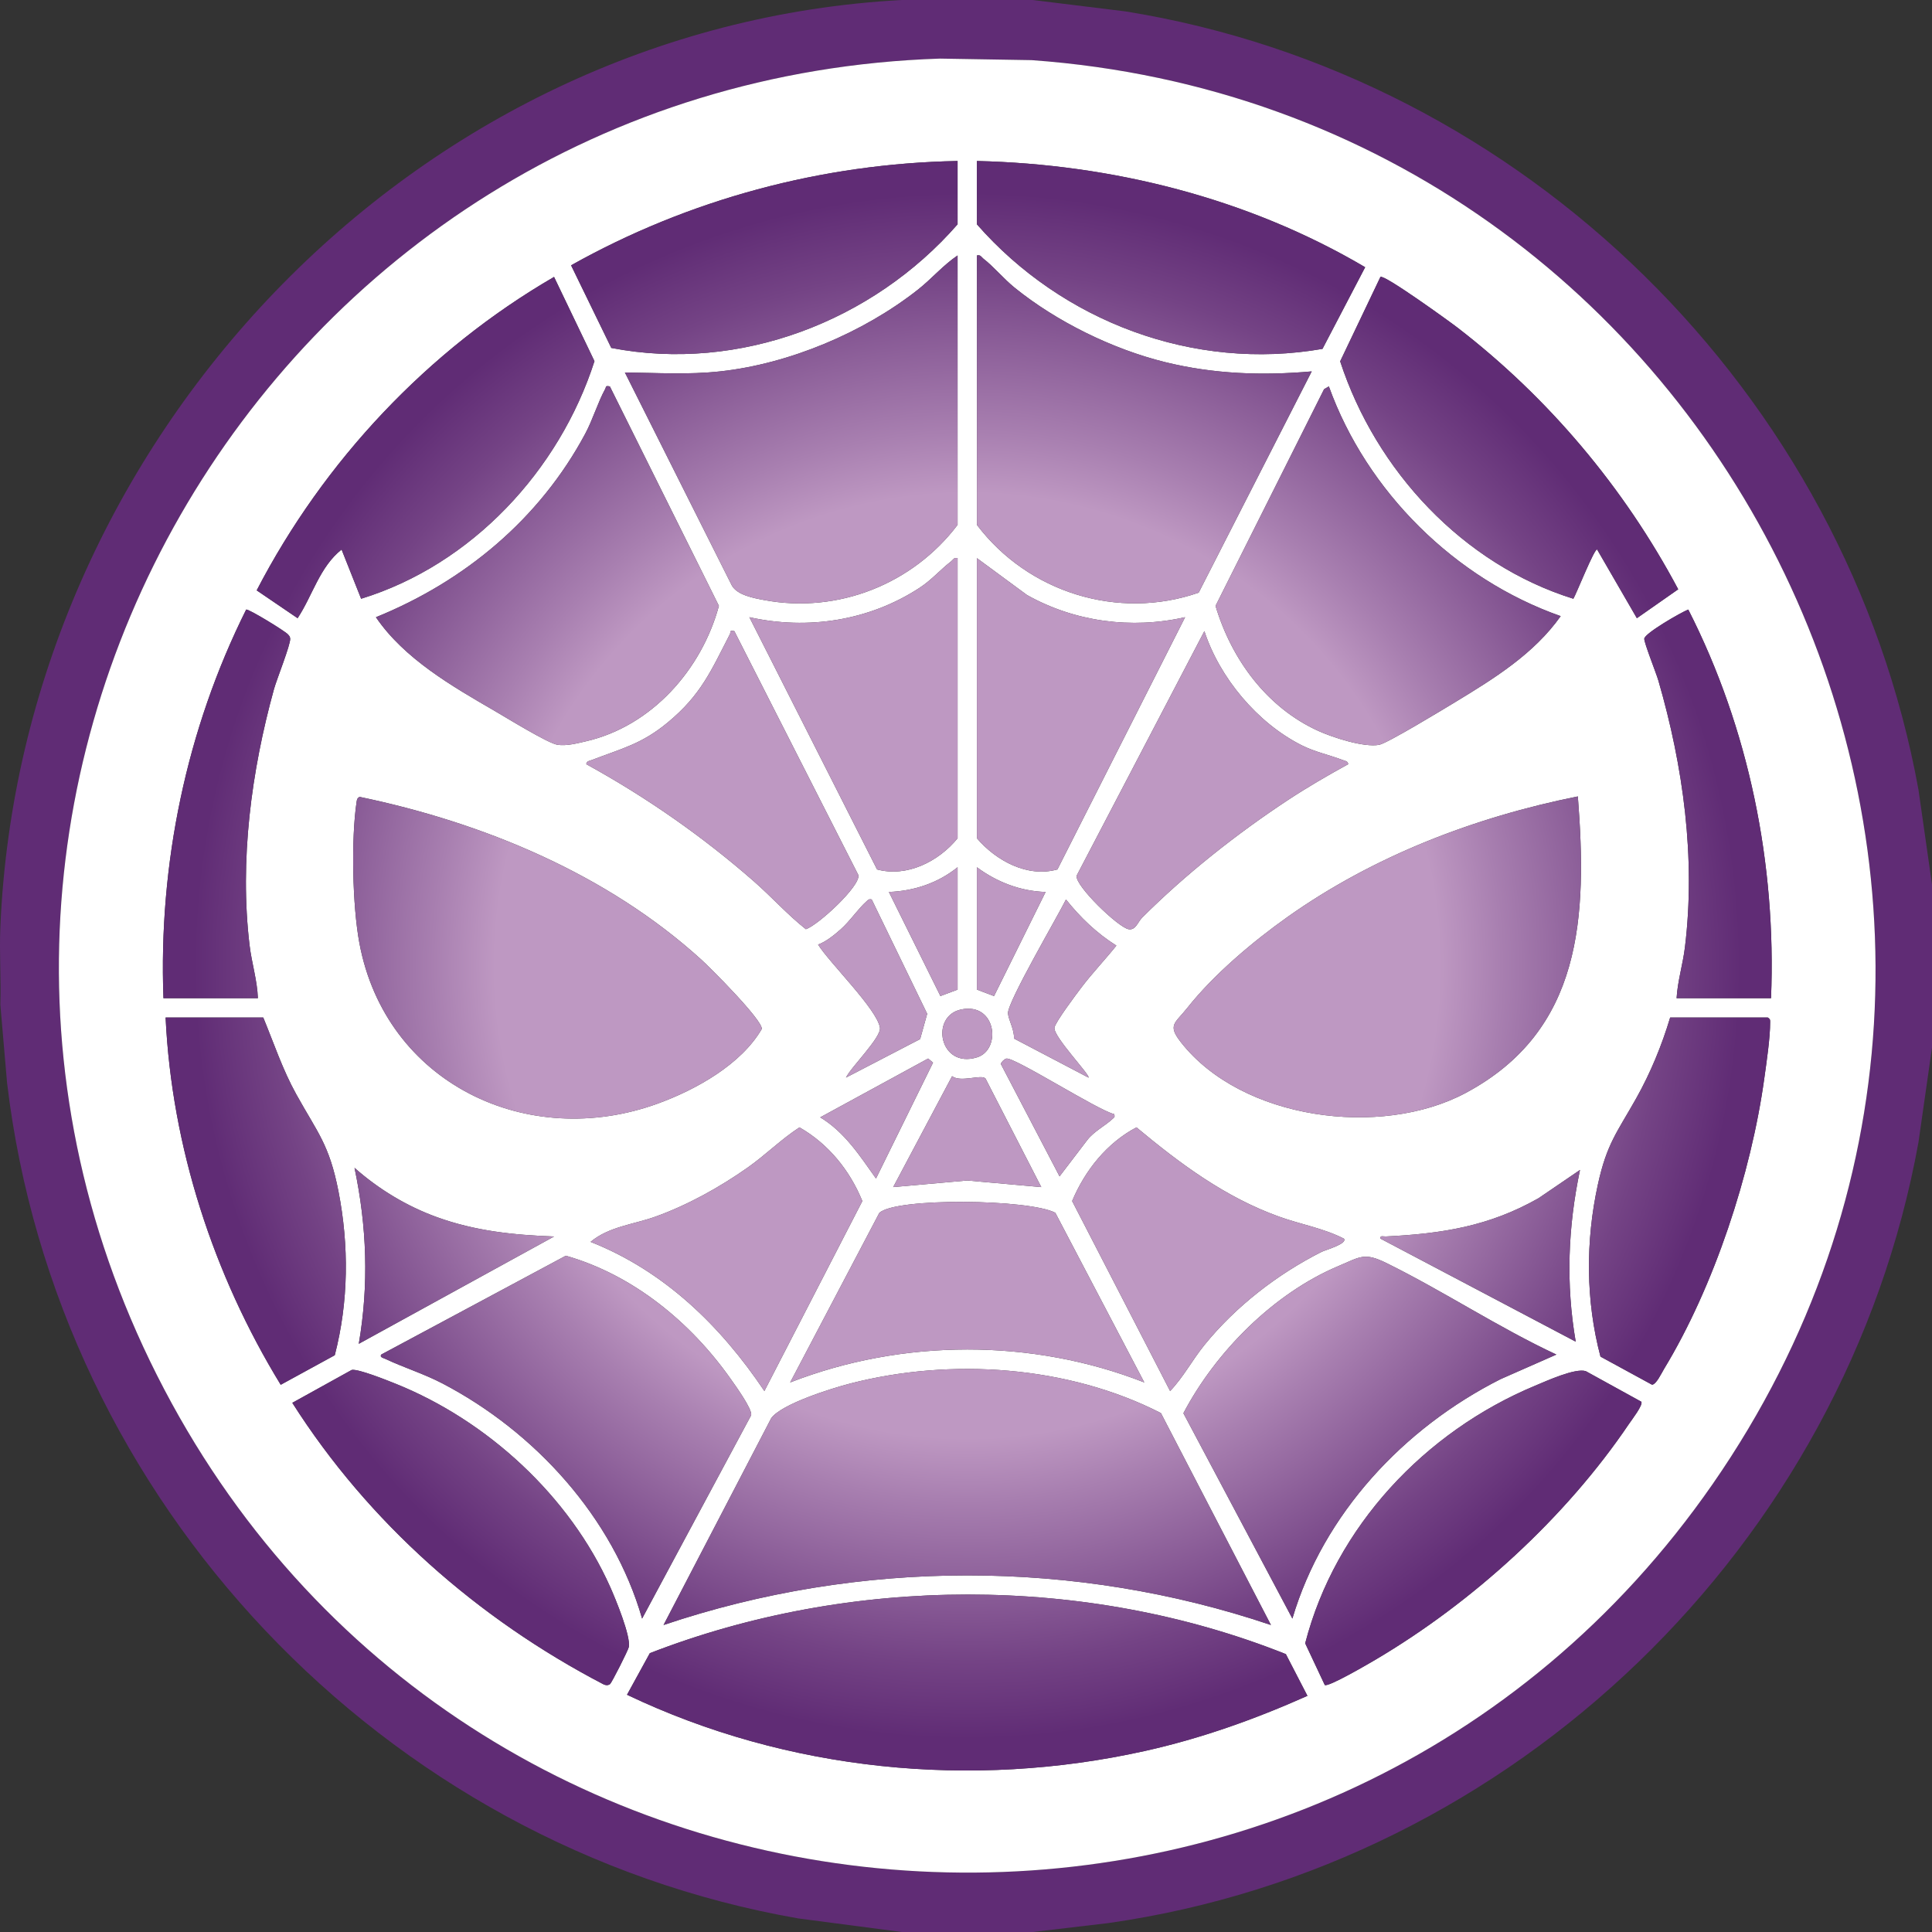 <?xml version="1.0" encoding="UTF-8"?><svg id="Layer_2" xmlns="http://www.w3.org/2000/svg" width="216" height="216" xmlns:xlink="http://www.w3.org/1999/xlink" viewBox="0 0 216 216"><rect x="0" y="0" width="216" height="216" fill="#333333" stroke="none"/><defs><style>.cls-1{fill:#602c75;}.cls-2{fill:#fff;}.cls-3{fill:url(#radial-gradient);}</style><radialGradient id="radial-gradient" cx="108.145" cy="110.028" fx="108.145" fy="110.028" r="89.953" gradientTransform="translate(0 218) scale(1 -1)" gradientUnits="userSpaceOnUse"><stop offset=".587" stop-color="#be98c2"/><stop offset=".664" stop-color="#a87fb0"/><stop offset=".865" stop-color="#744385"/><stop offset=".961" stop-color="#602c75"/></radialGradient></defs><g id="Layer_1-2"><path class="cls-1" d="M115.458,0l10.364,1.274c44.548,7.155,80.598,42.651,88.663,87.002l1.515,10.604v18.24l-1.515,10.604c-8.171,45.071-45.175,80.799-90.548,87.276l-8.479 1h-14.637l-11.562-1.516C42.78,206.377,6.349,167.942.789,121.049L.038,112.32c.089-2.869-.12-5.774,0-8.64C2.311,49.429,46.12,2.938,100.82,0h14.637ZM105.09,6.551C29.584,9.02-17.262,90.147,19.194,156.881c35.97,65.844,129.484,70.715,172.287,9.035,44.899-64.7,1.944-153.6-76.145-159.193l-10.245-.172h0Z"/><path class="cls-2" d="M105.09,6.551l10.245.172c78.089,5.594,121.043,94.493,76.145,159.193-42.803,61.68-136.317,56.81-172.287-9.035C-17.262,90.147,29.584,9.02,105.09,6.551ZM107.059,18c-15.159.28-30.043,4.275-43.211,11.663l4.496,9.237c14.335,2.775,29.256-2.981,38.715-13.82v-7.08ZM109.219,18v7.08c9.528,10.876,24.231,16.442,38.637,13.924l4.771-9.129c-13.055-7.702-28.253-11.523-43.408-11.875h-0ZM107.059,58.68v-30.12c-1.631,1.099-2.907,2.622-4.446,3.833-6.083,4.789-14.353,8.275-22.072,9.124-3.607.397-7.078.164-10.678.125l11.953,23.805c.61,1.096,2.462,1.424,3.635,1.644,8.216,1.542,16.61-1.796,21.608-8.412v0ZM109.219,28.56v30.12c5.71,7.549,15.781,10.712,24.795,7.579l12.638-24.736c-5.547.49-10.957.297-16.367-1.032-5.885-1.446-12.157-4.527-16.86-8.337-1.198-.97-2.366-2.378-3.484-3.235-.242-.185-.303-.463-.721-.358h0ZM61.944,30.96c-14.102,8.184-25.745,20.575-33.245,35.043l4.574,3.112c1.669-2.523,2.456-5.726,4.916-7.675l2.185,5.502c12.356-3.803,22.16-14.329,26.088-26.563,0,0-4.518-9.419-4.518-9.419ZM178.563,61.44l4.442,7.675,4.621-3.232c-6.032-11.353-14.502-21.414-24.682-29.259-.898-.692-8.191-5.968-8.61-5.665l-4.502,9.438c3.983,12.206,13.729,22.701,26.072,26.544.296-.462,2.375-5.699,2.659-5.502h-0ZM68.183,43.201c-.547-.103-.381.034-.531.306-.787,1.422-1.372,3.395-2.219,4.979-5.089,9.511-13.453,16.485-23.403,20.52,3.144,4.626,8.492,7.707,13.278,10.476,1.285.744,5.948,3.62,7.015,3.784,1.012.155,2.194-.159,3.183-.387,7.348-1.691,12.937-8.007,14.869-15.144l-12.191-24.533h0ZM148.569,43.201l-.534.309-12.136,24.23c1.784,5.971,5.721,11.353,11.482,13.972,1.622.737,5.116,1.882,6.821,1.557.903-.172,7.168-3.97,8.45-4.747,4.373-2.65,8.838-5.403,11.836-9.638-11.8-4.152-21.677-13.903-25.918-25.682ZM107.059,62.4c-.419-.105-.48.173-.721.359-1.181.904-2.172,2.072-3.524,2.956-5.621,3.677-12.49,4.745-19.033,3.288l14.276,28.201c3.327.907,6.892-.891,9.002-3.483,0,0,0-31.32,0-31.32ZM109.219,62.4v31.32c2.154,2.519,5.665,4.425,9.002,3.483l14.276-28.201c-5.968,1.361-12.343.524-17.68-2.481,0,0-5.598-4.121-5.598-4.121ZM28.833,111.6c-.073-2.005-.692-3.928-.929-5.911-1.137-9.493.197-19.481,2.729-28.649.294-1.063,1.87-4.998,1.81-5.64-.023-.25-.111-.315-.252-.478-.303-.353-4.334-2.829-4.666-2.775-6.682,13.383-9.809,28.453-9.251,43.452,0,0,10.558,0,10.558,0ZM187.445,111.6h10.558c.605-14.99-2.467-30.125-9.251-43.453-.835.328-4.864,2.651-4.92,3.256-.04.423,1.332,3.845,1.573,4.677,2.785,9.601,4.193,19.864,2.969,29.848-.232,1.896-.816,3.756-.929,5.671ZM82.1,70.561c-.624-.115-.37.092-.497.34-2.102,4.082-3.217,6.778-6.935,9.862-2.932,2.432-5.141,2.912-8.509,4.21-.25.096-.578.101-.612.464,6.682,3.667,12.985,8.063,18.719,13.08,1.978,1.73,3.805,3.774,5.834,5.37,1.377-.466,6.086-4.808,5.87-6.045l-13.871-27.281h-0ZM134.652,70.56l-14.284,27.343c-.208,1.097,4.668,5.804,5.822,5.987.789.125,1.011-.806,1.5-1.295,4.832-4.837,10.631-9.415,16.343-13.174,2.159-1.421,4.432-2.74,6.698-3.983-.033-.363-.362-.368-.612-.464-1.503-.579-3.088-.894-4.589-1.65-4.946-2.488-9.177-7.546-10.878-12.763ZM40.221,89.096c-.264.087-.315.299-.351.542-.625,4.182-.467,11.612.307,15.776,2.913,15.681,18.788,23.298,33.413,17.949,4.249-1.554,9.273-4.358,11.58-8.325.084-.989-5.696-6.784-6.779-7.766-10.518-9.547-24.368-15.302-38.17-18.177ZM176.405,89.041c-11.523,2.305-22.871,6.676-32.468,13.484-3.872,2.747-8.252,6.438-11.197,10.161-1.374,1.738-2.242,1.882-.72,3.828,6.793,8.685,22.343,10.742,31.83,5.687,13.105-6.983,13.599-19.776,12.555-33.16v-0ZM107.059,110.64v-13.68c-2.202,1.768-4.86,2.655-7.681,2.762l5.764,11.638,1.916-.72ZM109.219,96.96v13.68l1.916.72,5.765-11.637c-2.799-.085-5.444-1.1-7.681-2.763ZM97.458,100.561c-.335-.077-.394.049-.603.233-.891.784-1.834,2.198-2.88,3.12-.696.613-1.63,1.378-2.513,1.69,1.242,2.005,6.611,7.246,6.917,9.293.163,1.089-3.24,4.406-3.798,5.58l8.291-4.305.787-2.83-6.202-12.782v-0ZM121.697,120.478c.254-.226-3.96-4.595-3.809-5.583.095-.62,2.443-3.741,2.994-4.47,1.233-1.631,2.654-3.112,3.93-4.706-2.212-1.395-4.003-3.12-5.635-5.155-.881,1.809-6.586,11.528-6.483,12.738.064.761.75,1.877.661,2.801,0,0,8.342,4.374,8.342,4.374ZM107.474,112.856c-3.537.728-2.443,6.66,1.759,5.357,2.754-.854,2.166-6.164-1.759-5.357ZM29.433,113.76h-10.918c.685,14.476,5.352,28.772,12.87,41.06l6.043-3.304c1.552-5.976,1.596-12.278.413-18.325-1.03-5.261-2.329-6.533-4.729-10.87-1.516-2.74-2.49-5.675-3.678-8.561ZM186.725,113.76c-.929,3.11-2.209,6.214-3.798,9.041-2.139,3.806-3.279,5.044-4.284,9.635-1.382,6.31-1.367,12.98.293,19.235l5.757,3.138c.467.004,1.07-1.299,1.355-1.768,5.586-9.206,9.727-21.811,11.202-32.476.257-1.856.658-4.503.655-6.316-0-.281-.017-.311-.261-.49h-10.918ZM97.938,131.759l6.376-12.955-.544-.46-12.068,6.576c2.732,1.649,4.436,4.308,6.235,6.838v-0ZM124.575,124.564c-1.793-.399-11.216-6.43-12.067-6.212-.215.055-.573.388-.613.602l6.565,12.564,3.114-4.081c.752-.965,2.002-1.58,2.849-2.377.203-.191.219-.165.153-.496h0ZM116.417,132.719l-6.237-12.138c-.465-.509-2.774.477-3.735-.264l-6.584,12.401,8.278-.738,8.277.739h0ZM85.46,155.519l10.952-21.239c-1.401-3.43-3.783-6.381-7.029-8.239-2.03,1.316-3.768,3.065-5.765,4.475-3.114,2.199-6.738,4.214-10.334,5.504-2.462.883-5.208,1.111-7.257,2.822,8.265,3.266,14.555,9.411,19.433,16.678l0.0 0ZM150.251,138.483c-2.302-1.177-4.832-1.59-7.257-2.464-6.037-2.175-11.065-5.92-15.937-9.979-3.306,1.745-5.756,4.813-7.19,8.239l10.952,21.239c1.468-1.521,2.492-3.488,3.844-5.152,3.506-4.317,8.147-7.909,13.105-10.413.378-.191,2.918-.897,2.484-1.471l-0.0 0ZM61.946,138.242c-4.526-.168-8.802-.61-13.081-2.158-3.395-1.228-6.538-3.136-9.232-5.524,1.384,6.553,1.617,13.066.48,19.68,0,0,21.833-11.998,21.833-11.998ZM176.646,130.801l-4.637,3.16c-5.526,3.143-10.796,3.967-17.083,4.278-.27.013-.658-.155-.593.238l21.833,11.522c-1.112-6.455-.866-12.807.48-19.198ZM127.936,154.558l-9.949-18.966c-2.881-1.536-17.886-1.72-19.679.015l-9.965,18.951c12.56-4.895,27.046-4.929,39.593,0v-0ZM71.788,180.96l12.194-22.739c.145-.681-1.803-3.362-2.305-4.074-4.459-6.318-10.89-11.607-18.414-13.757l-20.636,11.049c-.225.316.29.406.473.492,2.073.98,4.273,1.646,6.375,2.744,10.326,5.392,19.066,14.979,22.313,26.285ZM174.006,151.443c-6.47-3.02-12.566-7.062-18.95-10.208-2.537-1.25-2.924-.743-5.446.323-7.216,3.053-13.685,9.563-17.304,16.441l12.184,22.96c3.477-11.729,12.455-21.307,23.272-26.767l6.244-2.75 0.0 0ZM39.328,153.157l-6.647,3.681c8.516,13.396,20.729,24.141,34.778,31.464.25.12.483.15.73-.008.196-.126,2.051-3.824,2.114-4.154.232-1.22-1.492-5.395-2.075-6.701-4.532-10.154-13.744-18.632-24.041-22.755-.913-.366-4.132-1.66-4.859-1.527v-0ZM129.791,157.984c-10.38-5.314-23.48-6.204-34.731-3.306-2.048.528-7.694,2.284-8.837,3.882l-12.038,23.118c21.929-7.389,45.985-7.398,67.908,0l-12.302-23.693ZM148.111,188.384c.378.274,4.915-2.382,5.661-2.822,10.874-6.415,21.273-15.889,28.349-26.365.295-.437,1.609-2.13,1.379-2.483l-6.206-3.417c-1.173-.376-4.418,1.106-5.679,1.632-12.297,5.127-22.332,15.763-25.693,28.796l2.189,4.66h-0ZM146.172,189.597l-2.412-4.665c-22.378-8.916-48.676-8.81-71.108-.105l-2.551,4.649c17.896,8.536,38.511,10.593,57.88,6.29,6.277-1.394,12.339-3.556,18.191-6.169h0Z"/><path class="cls-3" d="M129.791,157.984l12.302,23.693c-21.923-7.398-45.979-7.389-67.908,0l12.038-23.118c1.143-1.598,6.789-3.354,8.837-3.882,11.252-2.898,24.352-2.008,34.731,3.306ZM143.761,184.932c-22.378-8.916-48.676-8.81-71.108-.105l-2.551,4.649c17.896,8.536,38.511,10.593,57.88,6.29,6.277-1.394,12.339-3.556,18.191-6.169l-2.412-4.665h0ZM39.869,89.639c-.625,4.182-.467,11.612.307,15.776,2.913,15.681,18.788,23.298,33.413,17.949,4.249-1.554,9.273-4.358,11.58-8.325.084-.989-5.696-6.784-6.779-7.766-10.518-9.547-24.368-15.302-38.17-18.177-.264.087-.315.299-.351.542ZM143.937,102.525c-3.872,2.747-8.252,6.438-11.197,10.161-1.374,1.738-2.242,1.882-.72,3.828,6.793,8.685,22.343,10.742,31.83,5.687,13.105-6.983,13.599-19.776,12.555-33.16-11.523,2.305-22.871,6.676-32.468,13.484v-0ZM109.219,58.68c5.71,7.549,15.781,10.712,24.795,7.579l12.638-24.736c-5.547.49-10.957.297-16.367-1.032-5.885-1.446-12.157-4.527-16.86-8.337-1.198-.97-2.366-2.378-3.484-3.235-.242-.185-.303-.463-.721-.358v30.12h0ZM107.059,28.56c-1.631,1.099-2.907,2.622-4.446,3.833-6.083,4.789-14.353,8.275-22.072,9.124-3.607.397-7.078.164-10.678.125l11.953,23.805c.61,1.096,2.462,1.424,3.635,1.644,8.216,1.542,16.61-1.796,21.608-8.412v-30.12 0ZM148.034,43.509l-12.136,24.23c1.784,5.971,5.721,11.353,11.482,13.972,1.622.737,5.116,1.882,6.821,1.557.903-.172,7.168-3.97,8.45-4.747,4.373-2.65,8.838-5.403,11.836-9.638-11.8-4.152-21.677-13.903-25.918-25.682,0,0-.534.309-.534.309ZM67.651,43.507c-.787,1.422-1.372,3.395-2.219,4.979-5.089,9.511-13.453,16.485-23.403,20.52,3.144,4.626,8.492,7.707,13.278,10.476,1.285.744,5.948,3.62,7.015,3.784,1.012.155,2.194-.159,3.183-.387,7.348-1.691,12.937-8.007,14.869-15.144l-12.191-24.533c-.547-.103-.381.034-.531.306h0ZM155.056,141.235c-2.537-1.25-2.924-.743-5.446.323-7.216,3.053-13.685,9.563-17.304,16.441l12.184,22.96c3.477-11.729,12.455-21.307,23.272-26.767l6.244-2.75c-6.47-3.02-12.566-7.062-18.95-10.208l0.0 0ZM83.982,158.221c.145-.681-1.803-3.362-2.305-4.074-4.459-6.318-10.89-11.607-18.414-13.757l-20.636,11.049c-.225.316.29.406.473.492,2.073.98,4.273,1.646,6.375,2.744,10.326,5.392,19.066,14.979,22.313,26.285,0,0,12.194-22.739,12.194-22.739ZM28.699,66.004l4.574,3.112c1.669-2.523,2.456-5.726,4.916-7.675l2.185,5.502c12.356-3.803,22.16-14.329,26.088-26.563l-4.518-9.419c-14.102,8.184-25.745,20.575-33.245,35.043ZM183.005,69.116l4.621-3.232c-6.032-11.353-14.502-21.414-24.682-29.259-.898-.692-8.191-5.968-8.61-5.665l-4.502,9.438c3.983,12.206,13.729,22.701,26.072,26.544.296-.462,2.375-5.699,2.659-5.502l4.442,7.675h-0ZM109.219,25.08c9.528,10.876,24.231,16.442,38.637,13.924l4.771-9.129c-13.055-7.702-28.253-11.523-43.408-11.875v7.08h-0ZM63.848,29.663l4.496,9.237c14.335,2.775,29.256-2.981,38.715-13.82v-7.08c-15.159.28-30.043,4.275-43.211,11.663ZM32.681,156.838c8.516,13.396,20.729,24.141,34.778,31.464.25.12.483.15.73-.008.196-.126,2.051-3.824,2.114-4.154.232-1.22-1.492-5.395-2.075-6.701-4.532-10.154-13.744-18.632-24.041-22.755-.913-.366-4.132-1.66-4.859-1.527l-6.647,3.681v-0ZM153.772,185.561c10.874-6.415,21.273-15.889,28.349-26.365.295-.437,1.609-2.13,1.379-2.483l-6.206-3.417c-1.173-.376-4.418,1.106-5.679,1.632-12.297,5.127-22.332,15.763-25.693,28.796l2.189,4.66c.378.274,4.915-2.382,5.661-2.822h-0ZM18.515,113.76c.685,14.476,5.352,28.772,12.87,41.06l6.043-3.304c1.552-5.976,1.596-12.278.413-18.325-1.03-5.261-2.329-6.533-4.729-10.87-1.516-2.74-2.49-5.675-3.678-8.561,0,0-10.918,0-10.918,0ZM182.927,122.801c-2.139,3.806-3.279,5.044-4.284,9.635-1.382,6.31-1.367,12.98.293,19.235l5.757,3.138c.467.004,1.07-1.299,1.355-1.768,5.586-9.206,9.727-21.811,11.202-32.476.257-1.856.658-4.503.655-6.316-0-.281-.017-.311-.261-.49h-10.918c-.929,3.11-2.209,6.214-3.798,9.041h-0ZM117.986,135.591c-2.881-1.536-17.886-1.72-19.679.015l-9.965,18.951c12.56-4.895,27.046-4.929,39.593,0l-9.949-18.966v-0ZM109.219,93.72c2.154,2.519,5.665,4.425,9.002,3.483l14.276-28.201c-5.968,1.361-12.343.524-17.68-2.481l-5.598-4.121s0,31.32,0,31.32ZM106.338,62.759c-1.181.904-2.172,2.072-3.524,2.956-5.621,3.677-12.49,4.745-19.033,3.288l14.276,28.201c3.327.907,6.892-.891,9.002-3.483v-31.32c-.419-.105-.48.173-.721.359ZM120.368,97.902c-.208,1.097,4.668,5.804,5.822,5.987.789.125,1.011-.806,1.5-1.295,4.832-4.837,10.631-9.415,16.343-13.174,2.159-1.421,4.432-2.74,6.698-3.983-.033-.363-.362-.368-.612-.464-1.503-.579-3.088-.894-4.589-1.65-4.946-2.488-9.177-7.546-10.878-12.763,0,0-14.284,27.343-14.284,27.343ZM81.603,70.901c-2.102,4.082-3.217,6.778-6.935,9.862-2.932,2.432-5.141,2.912-8.509,4.21-.25.096-.578.101-.612.464,6.682,3.667,12.985,8.063,18.719,13.08,1.978,1.73,3.805,3.774,5.834,5.37,1.377-.466,6.086-4.808,5.87-6.045l-13.871-27.281c-.624-.115-.37.092-.497.34h-0ZM142.993,136.019c-6.037-2.175-11.065-5.92-15.937-9.979-3.306,1.745-5.756,4.813-7.19,8.239l10.952,21.239c1.468-1.521,2.492-3.488,3.844-5.152,3.506-4.317,8.147-7.909,13.105-10.413.378-.191,2.918-.897,2.484-1.471-2.302-1.177-4.832-1.59-7.257-2.464l-0.0 0ZM96.412,134.28c-1.401-3.43-3.783-6.381-7.029-8.239-2.03,1.316-3.768,3.065-5.765,4.475-3.114,2.199-6.738,4.214-10.334,5.504-2.462.883-5.208,1.111-7.257,2.822,8.265,3.266,14.555,9.411,19.433,16.678l10.952-21.239 0.0 0ZM27.904,105.689c-1.137-9.493.197-19.481,2.729-28.649.294-1.063,1.87-4.998,1.81-5.64-.023-.25-.111-.315-.252-.478-.303-.353-4.334-2.829-4.666-2.775-6.682,13.383-9.809,28.453-9.251,43.452h10.558c-.073-2.005-.692-3.928-.929-5.911ZM198.003,111.6c.605-14.99-2.467-30.125-9.251-43.453-.835.328-4.864,2.651-4.92,3.256-.04.423,1.332,3.845,1.573,4.677,2.785,9.601,4.193,19.864,2.969,29.848-.232,1.896-.816,3.756-.929,5.671h10.558ZM48.865,136.084c-3.395-1.228-6.538-3.136-9.232-5.524,1.384,6.553,1.617,13.066.48,19.68l21.833-11.998c-4.526-.168-8.802-.61-13.081-2.158ZM172.009,133.961c-5.526,3.143-10.796,3.967-17.083,4.278-.27.013-.658-.155-.593.238l21.833,11.522c-1.112-6.455-.866-12.807.48-19.198l-4.637,3.16ZM110.18,120.581c-.465-.509-2.774.477-3.735-.264l-6.584,12.401,8.278-.738,8.277.739-6.237-12.138h0ZM96.855,100.794c-.891.784-1.834,2.198-2.88,3.12-.696.613-1.63,1.378-2.513,1.69,1.242,2.005,6.611,7.246,6.917,9.293.163,1.089-3.24,4.406-3.798,5.58l8.291-4.305.787-2.83-6.202-12.782c-.335-.077-.394.049-.603.233ZM117.888,114.895c.095-.62,2.443-3.741,2.994-4.47,1.233-1.631,2.654-3.112,3.93-4.706-2.212-1.395-4.003-3.12-5.635-5.155-.881,1.809-6.586,11.528-6.483,12.738.064.761.75,1.877.661,2.801l8.342,4.374c.254-.226-3.96-4.595-3.809-5.583ZM112.509,118.352c-.215.055-.573.388-.613.602l6.565,12.564,3.114-4.081c.752-.965,2.002-1.58,2.849-2.377.203-.191.219-.165.153-.496-1.793-.399-11.216-6.43-12.067-6.212ZM104.314,118.805l-.544-.46-12.068,6.576c2.732,1.649,4.436,4.308,6.235,6.838l6.376-12.955v-0ZM109.219,110.64l1.916.72,5.765-11.637c-2.799-.085-5.444-1.1-7.681-2.763,0,0,0,13.68,0,13.68ZM107.059,96.96c-2.202,1.768-4.86,2.655-7.681,2.762l5.764,11.638,1.916-.72v-13.68ZM109.232,118.212c2.754-.854,2.166-6.164-1.759-5.357-3.537.728-2.443,6.66,1.759,5.357Z"/></g></svg>